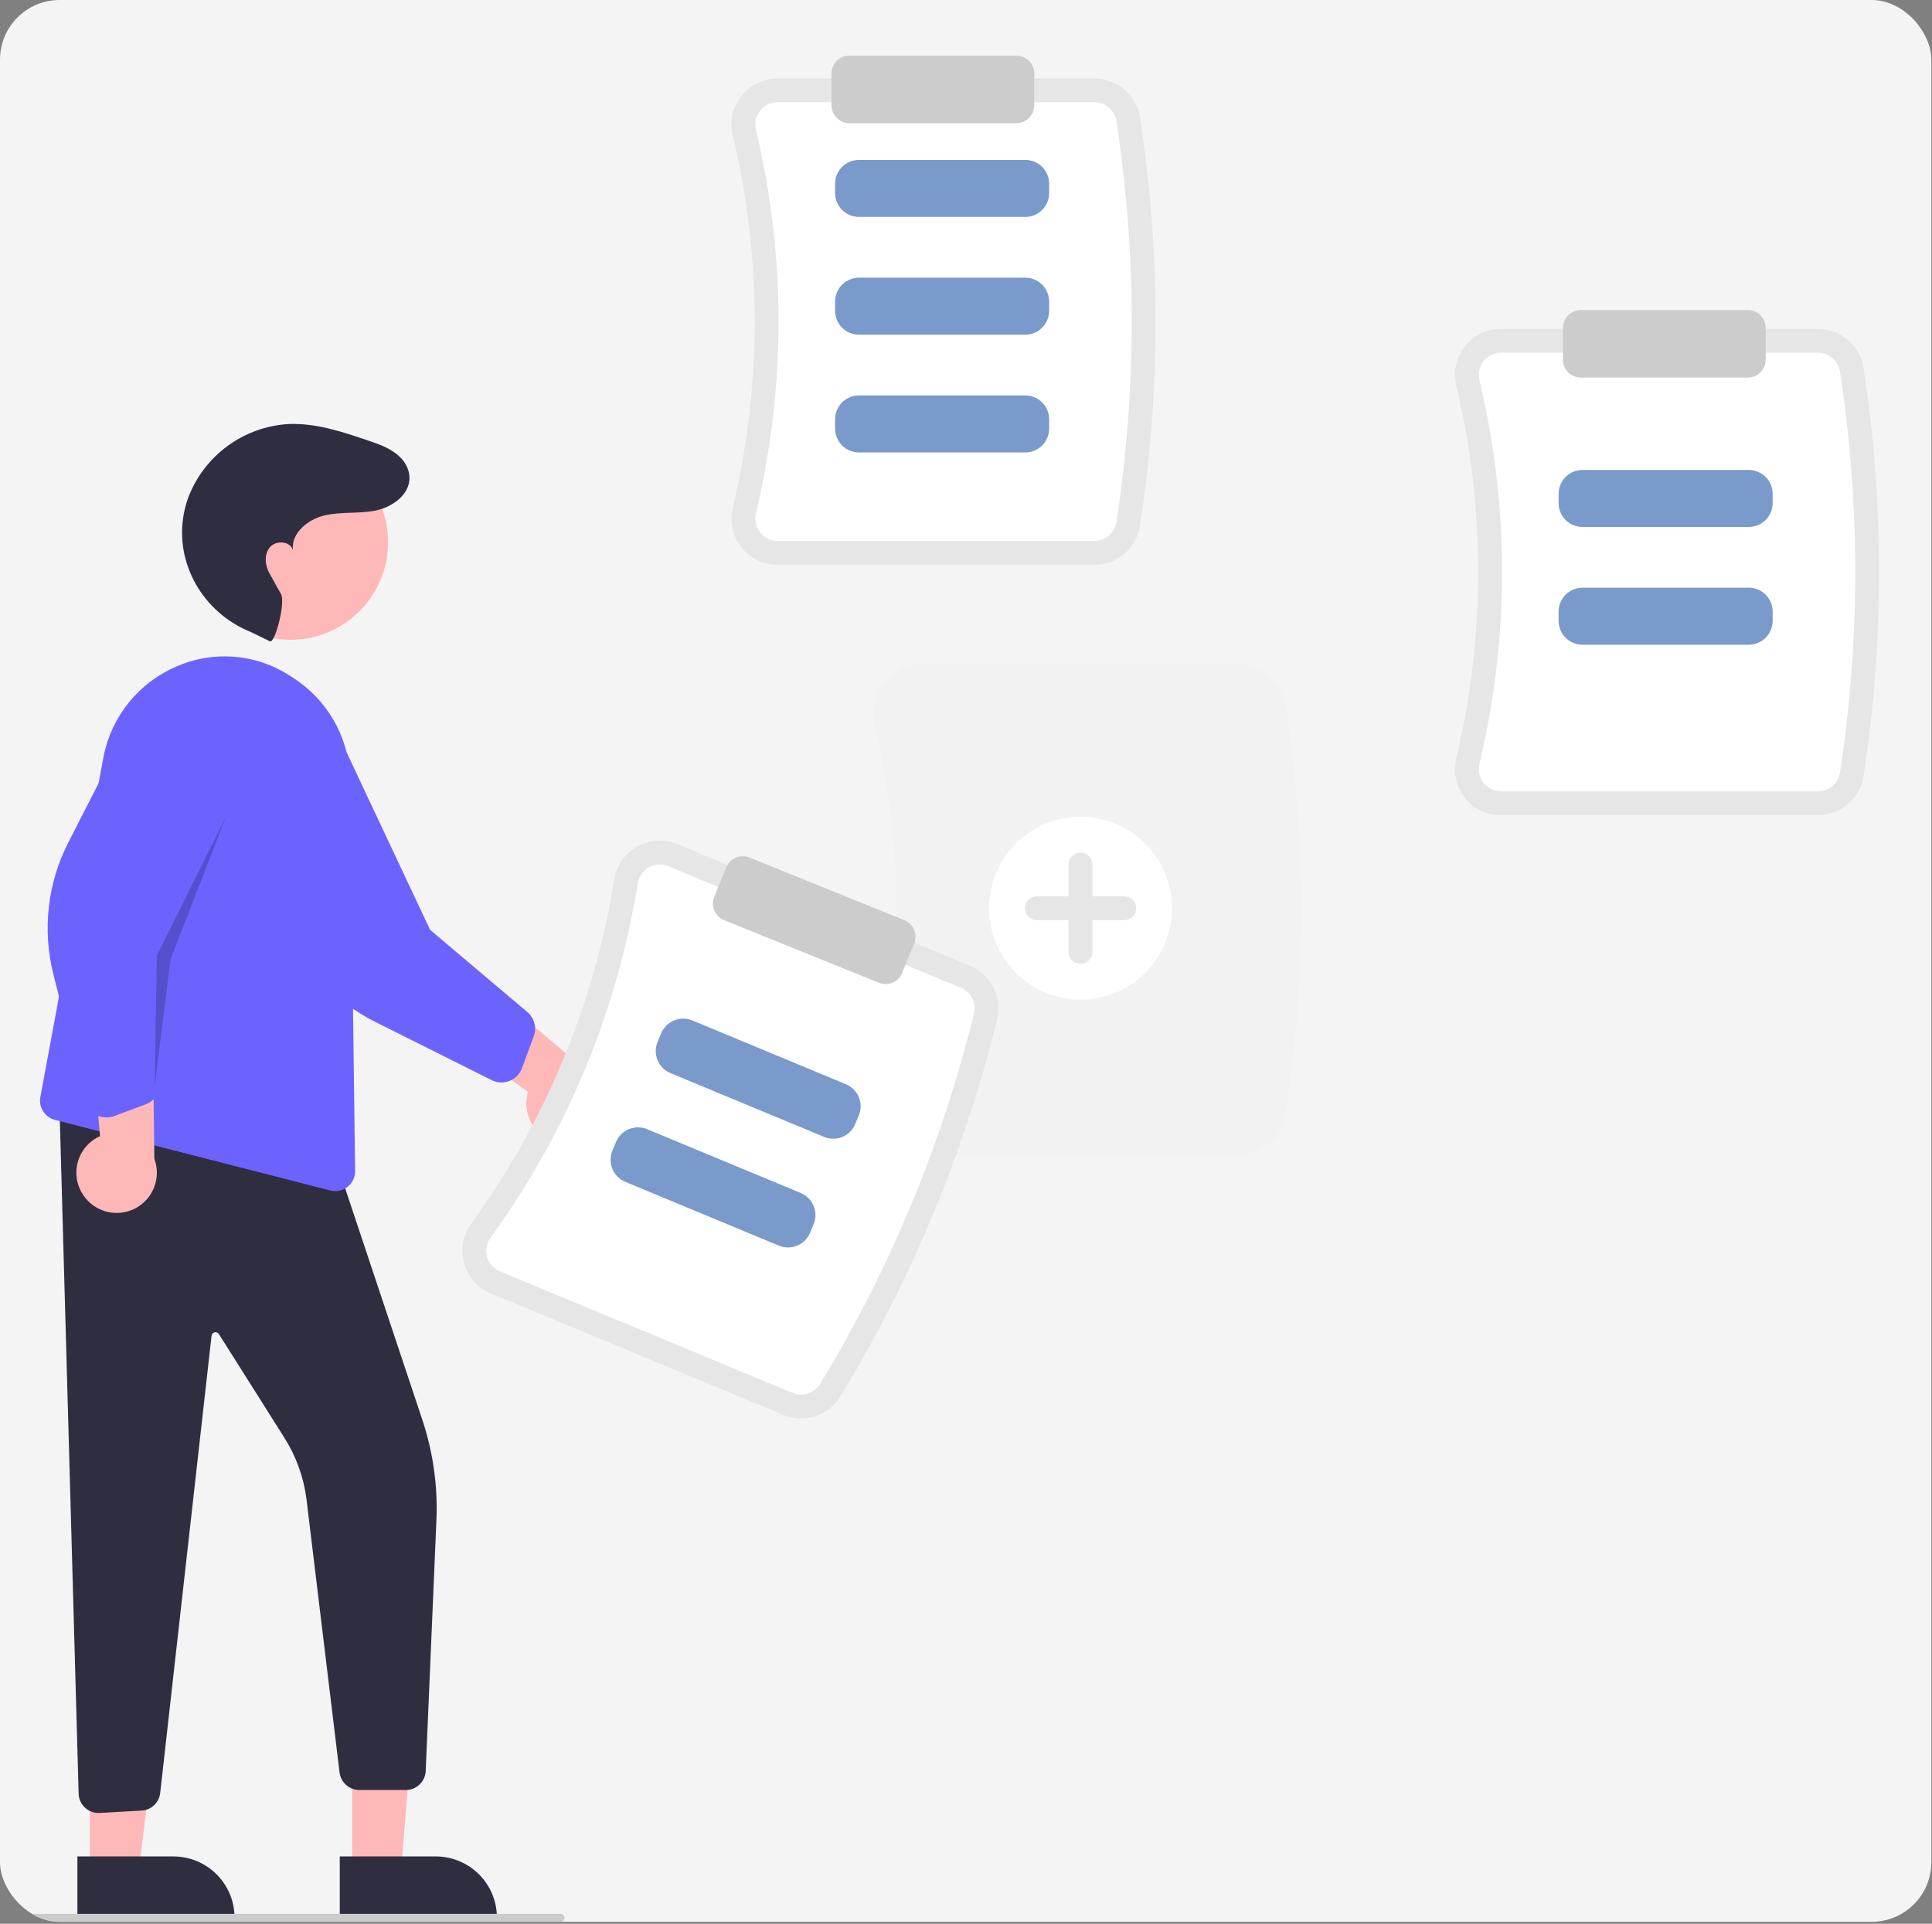 <svg width="486" height="484" viewBox="0 0 486 484" fill="none" xmlns="http://www.w3.org/2000/svg">
<rect x="0" y="0" width="486" height="484" fill="#808080" stroke="none"/>
<g clip-path="url(#clip0)">
<rect width="485.834" height="483.5" rx="15" fill="#F4F4F4"/>
<path d="M275.315 142.097H195.574C193.828 142.103 192.104 141.71 190.533 140.948C188.962 140.187 187.586 139.077 186.508 137.704V137.704C185.411 136.317 184.645 134.699 184.268 132.971C183.89 131.244 183.912 129.453 184.332 127.736C191.681 96.953 191.681 64.872 184.331 34.089C183.912 32.371 183.89 30.581 184.268 28.854C184.645 27.127 185.411 25.508 186.508 24.122C187.585 22.748 188.962 21.638 190.533 20.877C192.104 20.116 193.828 19.723 195.574 19.728H275.315C278.069 19.736 280.729 20.721 282.824 22.507C284.919 24.294 286.312 26.766 286.754 29.483C292.002 63.569 292.002 98.257 286.754 132.342C286.312 135.059 284.919 137.531 282.824 139.318C280.729 141.104 278.069 142.089 275.315 142.097V142.097Z" fill="#E6E6E6"/>
<path d="M195.574 25.728C194.735 25.725 193.908 25.914 193.153 26.279C192.398 26.644 191.737 27.177 191.219 27.837C190.686 28.512 190.314 29.3 190.132 30.141C189.949 30.983 189.961 31.854 190.166 32.69C197.735 64.393 197.735 97.432 190.166 129.135C189.961 129.971 189.949 130.842 190.132 131.683C190.314 132.524 190.686 133.312 191.219 133.988L191.22 133.988C191.737 134.648 192.398 135.181 193.153 135.546C193.907 135.912 194.735 136.1 195.574 136.097H275.315C276.637 136.098 277.917 135.629 278.926 134.774C279.935 133.919 280.607 132.734 280.824 131.43C285.979 97.949 285.979 63.876 280.824 30.395C280.607 29.091 279.935 27.906 278.926 27.051C277.917 26.197 276.637 25.728 275.315 25.728L195.574 25.728Z" fill="white"/>
<path d="M257.914 54.579H216.069C214.478 54.577 212.953 53.944 211.828 52.82C210.704 51.695 210.071 50.17 210.069 48.579V46.234C210.071 44.644 210.704 43.119 211.828 41.994C212.953 40.869 214.478 40.236 216.069 40.235H257.914C259.505 40.236 261.03 40.869 262.155 41.994C263.279 43.119 263.912 44.644 263.914 46.234V48.579C263.912 50.17 263.279 51.695 262.155 52.82C261.03 53.944 259.505 54.577 257.914 54.579Z" fill="#7A9ACC"/>
<path d="M257.914 84.204H216.069C214.478 84.203 212.953 83.57 211.828 82.445C210.704 81.32 210.071 79.795 210.069 78.205V75.86C210.071 74.269 210.704 72.744 211.828 71.62C212.953 70.495 214.478 69.862 216.069 69.86H257.914C259.505 69.862 261.03 70.495 262.155 71.62C263.279 72.744 263.912 74.269 263.914 75.86V78.205C263.912 79.795 263.279 81.32 262.155 82.445C261.03 83.57 259.505 84.203 257.914 84.204Z" fill="#7A9ACC"/>
<path d="M257.914 113.83H216.069C214.478 113.828 212.953 113.196 211.828 112.071C210.704 110.946 210.071 109.421 210.069 107.83V105.486C210.071 103.895 210.704 102.37 211.828 101.245C212.953 100.12 214.478 99.488 216.069 99.486H257.914C259.505 99.488 261.03 100.12 262.155 101.245C263.279 102.37 263.912 103.895 263.914 105.486V107.83C263.912 109.421 263.279 110.946 262.155 112.071C261.03 113.196 259.505 113.828 257.914 113.83V113.83Z" fill="#7A9ACC"/>
<path d="M457.315 205.097H377.574C375.828 205.103 374.104 204.71 372.533 203.948C370.962 203.187 369.586 202.077 368.508 200.704V200.704C367.411 199.317 366.645 197.699 366.268 195.971C365.89 194.244 365.912 192.453 366.332 190.736C373.681 159.953 373.681 127.872 366.331 97.089C365.912 95.371 365.89 93.581 366.268 91.854C366.645 90.126 367.411 88.508 368.508 87.122C369.585 85.748 370.962 84.638 372.533 83.877C374.104 83.116 375.828 82.723 377.574 82.728H457.315C460.069 82.736 462.729 83.721 464.824 85.507C466.919 87.294 468.312 89.766 468.754 92.484C474.002 126.569 474.002 161.257 468.754 195.342C468.312 198.059 466.919 200.531 464.824 202.318C462.729 204.104 460.069 205.089 457.315 205.097Z" fill="#E6E6E6"/>
<path d="M377.574 88.728C376.735 88.725 375.908 88.914 375.153 89.279C374.398 89.644 373.737 90.177 373.219 90.837C372.686 91.512 372.314 92.3 372.132 93.141C371.949 93.983 371.961 94.854 372.166 95.69C379.735 127.393 379.735 160.432 372.166 192.135C371.961 192.971 371.949 193.842 372.132 194.683C372.314 195.524 372.686 196.312 373.219 196.988L373.22 196.988C373.737 197.648 374.398 198.181 375.153 198.546C375.907 198.912 376.735 199.1 377.574 199.097H457.315C458.637 199.098 459.917 198.629 460.926 197.774C461.935 196.919 462.607 195.734 462.824 194.43C467.979 160.949 467.979 126.876 462.824 93.395C462.607 92.091 461.935 90.906 460.926 90.051C459.917 89.197 458.637 88.728 457.315 88.728L377.574 88.728Z" fill="white"/>
<path d="M311.459 290.597H231.717C229.896 290.603 228.097 290.193 226.458 289.398C224.819 288.604 223.383 287.446 222.259 286.013C221.115 284.568 220.316 282.88 219.922 281.079C219.529 279.277 219.552 277.41 219.989 275.619C227.32 244.913 227.32 212.912 219.988 182.206C219.552 180.415 219.529 178.548 219.922 176.746C220.316 174.945 221.115 173.258 222.259 171.812C223.383 170.379 224.819 169.221 226.458 168.427C228.097 167.633 229.896 167.223 231.717 167.228H311.459C314.331 167.237 317.107 168.265 319.293 170.129C321.478 171.993 322.931 174.572 323.392 177.407C328.648 211.543 328.648 246.282 323.392 280.418C322.931 283.253 321.478 285.832 319.293 287.697C317.107 289.561 314.331 290.589 311.459 290.597V290.597Z" fill="#F2F2F2"/>
<path d="M439.914 132.579H398.069C396.478 132.577 394.953 131.944 393.828 130.82C392.704 129.695 392.071 128.17 392.069 126.579V124.234C392.071 122.644 392.704 121.119 393.828 119.994C394.953 118.869 396.478 118.236 398.069 118.235H439.914C441.505 118.236 443.03 118.869 444.155 119.994C445.279 121.119 445.912 122.644 445.914 124.234V126.579C445.912 128.17 445.279 129.695 444.155 130.82C443.03 131.944 441.505 132.577 439.914 132.579V132.579Z" fill="#7A9ACC"/>
<path d="M439.914 162.204H398.069C396.478 162.203 394.953 161.57 393.828 160.445C392.704 159.32 392.071 157.795 392.069 156.205V153.86C392.071 152.269 392.704 150.744 393.828 149.62C394.953 148.495 396.478 147.862 398.069 147.86H439.914C441.505 147.862 443.03 148.495 444.155 149.62C445.279 150.744 445.912 152.269 445.914 153.86V156.205C445.912 157.795 445.279 159.32 444.155 160.445C443.03 161.57 441.505 162.203 439.914 162.204V162.204Z" fill="#7A9ACC"/>
<path d="M271.811 251.5C284.514 251.5 294.811 241.203 294.811 228.5C294.811 215.797 284.514 205.5 271.811 205.5C259.109 205.5 248.811 215.797 248.811 228.5C248.811 241.203 259.109 251.5 271.811 251.5Z" fill="white"/>
<path d="M282.811 225.5H274.811V217.5C274.811 216.704 274.495 215.941 273.932 215.379C273.37 214.816 272.607 214.5 271.811 214.5C271.015 214.5 270.252 214.816 269.69 215.379C269.127 215.941 268.811 216.704 268.811 217.5V225.5H260.811C260.015 225.5 259.252 225.816 258.69 226.379C258.127 226.941 257.811 227.704 257.811 228.5C257.811 229.296 258.127 230.059 258.69 230.621C259.252 231.184 260.015 231.5 260.811 231.5H268.811V239.5C268.811 240.296 269.127 241.059 269.69 241.621C270.252 242.184 271.015 242.5 271.811 242.5C272.607 242.5 273.37 242.184 273.932 241.621C274.495 241.059 274.811 240.296 274.811 239.5V231.5H282.811C283.607 231.5 284.37 231.184 284.932 230.621C285.495 230.059 285.811 229.296 285.811 228.5C285.811 227.704 285.495 226.941 284.932 226.379C284.37 225.816 283.607 225.5 282.811 225.5V225.5Z" fill="#E6E6E6"/>
<path d="M255.668 31H213.668C212.475 30.999 211.331 30.524 210.487 29.68C209.643 28.837 209.169 27.693 209.168 26.5V18.5C209.169 17.307 209.643 16.163 210.487 15.319C211.331 14.476 212.475 14.001 213.668 14H255.668C256.861 14.001 258.004 14.476 258.848 15.319C259.692 16.163 260.166 17.307 260.168 18.5V26.5C260.166 27.693 259.692 28.837 258.848 29.68C258.004 30.524 256.861 30.999 255.668 31Z" fill="#CCCCCC"/>
<path d="M439.668 95H397.668C396.475 94.999 395.331 94.524 394.487 93.68C393.643 92.837 393.169 91.693 393.168 90.5V82.5C393.169 81.307 393.643 80.163 394.487 79.32C395.331 78.476 396.475 78.001 397.668 78H439.668C440.861 78.001 442.004 78.476 442.848 79.32C443.692 80.163 444.166 81.307 444.168 82.5V90.5C444.166 91.693 443.692 92.837 442.848 93.68C442.004 94.524 440.861 94.999 439.668 95Z" fill="#CCCCCC"/>
<path d="M88.596 471.061H100.856L104.689 423.773H88.594L88.596 471.061Z" fill="#FFB8B8"/>
<path d="M85.469 467.058L109.613 467.057H109.614C111.635 467.057 113.635 467.455 115.502 468.228C117.369 469.002 119.065 470.135 120.494 471.564C121.923 472.993 123.056 474.689 123.829 476.555C124.602 478.422 125 480.423 125 482.444V482.944L85.47 482.945L85.469 467.058Z" fill="#2F2E41"/>
<path d="M22.596 471.061H34.856L40.689 423.773H22.594L22.596 471.061Z" fill="#FFB8B8"/>
<path d="M19.469 467.058L43.613 467.057H43.614C45.635 467.057 47.635 467.455 49.502 468.228C51.369 469.002 53.065 470.135 54.494 471.564C55.923 472.993 57.056 474.689 57.829 476.555C58.602 478.422 59.001 480.423 59.001 482.444V482.944L19.47 482.945L19.469 467.058Z" fill="#2F2E41"/>
<path d="M24.771 456.123C23.521 456.122 22.316 455.652 21.396 454.804V454.804C20.903 454.354 20.505 453.808 20.227 453.201C19.95 452.593 19.798 451.935 19.78 451.267L14.864 275.054L84.675 292.506L106.215 357.124C108.992 365.436 110.195 374.194 109.76 382.948L107.085 445.584C107.024 446.868 106.471 448.078 105.541 448.964C104.611 449.85 103.376 450.344 102.091 450.343H90.382C89.173 450.338 88.007 449.898 87.097 449.103C86.187 448.307 85.594 447.211 85.427 446.014L77.058 376.872C76.327 371.478 74.44 366.306 71.527 361.708L55.057 335.632C54.947 335.458 54.786 335.322 54.595 335.243C54.405 335.164 54.195 335.145 53.994 335.19C53.793 335.235 53.611 335.341 53.472 335.494C53.333 335.646 53.245 335.838 53.219 336.042L40.295 451.13C40.156 452.298 39.61 453.379 38.753 454.183C37.895 454.987 36.782 455.463 35.608 455.527L25.056 456.114C24.961 456.119 24.866 456.123 24.771 456.123Z" fill="#2F2E41"/>
<path d="M73.058 160.967C86.622 160.967 97.619 149.971 97.619 136.406C97.619 122.841 86.622 111.845 73.058 111.845C59.493 111.845 48.497 122.841 48.497 136.406C48.497 149.971 59.493 160.967 73.058 160.967Z" fill="#FFB8B8"/>
<path d="M84.341 299.672C83.918 299.672 83.497 299.618 83.088 299.513H83.087L13.823 281.753C12.584 281.436 11.514 280.657 10.833 279.575C10.152 278.493 9.911 277.192 10.16 275.938L26.067 190.247C27.058 185.294 29.236 180.655 32.415 176.729C35.594 172.803 39.678 169.707 44.317 167.708C48.837 165.707 53.779 164.85 58.709 165.212C63.638 165.574 68.403 167.144 72.582 169.783C73.552 170.388 74.529 171.047 75.485 171.744C79.334 174.583 82.472 178.275 84.655 182.531C86.837 186.787 88.004 191.491 88.064 196.273L89.329 294.602C89.337 295.263 89.214 295.919 88.968 296.533C88.721 297.147 88.355 297.705 87.892 298.177C87.428 298.648 86.875 299.023 86.266 299.28C85.656 299.537 85.002 299.67 84.341 299.672V299.672Z" fill="#6C63FF"/>
<path d="M20.949 300.68C20.123 299.464 19.573 298.082 19.339 296.63C19.105 295.179 19.192 293.694 19.594 292.28C19.995 290.866 20.702 289.557 21.665 288.446C22.627 287.334 23.821 286.448 25.163 285.848L22.082 250.246L38.409 259.094L38.831 291.546C39.69 293.867 39.666 296.423 38.766 298.729C37.866 301.034 36.151 302.93 33.947 304.055C31.743 305.181 29.203 305.46 26.807 304.837C24.411 304.215 22.327 302.736 20.949 300.68H20.949Z" fill="#FFB8B8"/>
<path d="M26.782 281.139C26.321 281.139 25.863 281.08 25.416 280.966C24.456 280.721 23.581 280.222 22.881 279.52C22.182 278.818 21.686 277.941 21.444 276.98L13.421 245.096C10.617 233.96 11.954 222.185 17.182 211.961L33.991 179.08C35.054 175.143 37.621 171.781 41.139 169.72C44.658 167.659 48.846 167.063 52.799 168.061C54.77 168.559 56.622 169.442 58.249 170.661C59.875 171.88 61.243 173.41 62.274 175.162C63.326 176.938 64.014 178.907 64.298 180.952C64.582 182.997 64.456 185.078 63.928 187.075L40.001 240.58L40.285 272.616C40.292 273.746 39.952 274.851 39.311 275.782C38.67 276.713 37.759 277.425 36.7 277.821L28.693 280.794C28.082 281.022 27.434 281.139 26.782 281.139Z" fill="#6C63FF"/>
<path d="M141.318 287.585C139.857 287.418 138.451 286.933 137.198 286.163C135.945 285.394 134.876 284.36 134.067 283.133C133.257 281.906 132.726 280.516 132.512 279.062C132.297 277.607 132.404 276.124 132.825 274.715L103.831 253.826L121.188 247.224L146.06 268.073C148.379 268.937 150.301 270.622 151.461 272.808C152.622 274.994 152.94 277.53 152.355 279.935C151.771 282.34 150.324 284.447 148.29 285.857C146.256 287.267 143.775 287.882 141.318 287.585H141.318Z" fill="#FFB8B8"/>
<path d="M126.14 272.33C125.285 272.33 124.442 272.131 123.677 271.749L94.278 257.032C84.009 251.892 75.957 243.198 71.617 232.566L57.66 198.376C55.37 195.002 54.497 190.863 55.23 186.852C55.962 182.84 58.242 179.278 61.578 176.932C63.244 175.76 65.127 174.931 67.117 174.495C69.107 174.058 71.164 174.022 73.168 174.388C75.196 174.753 77.131 175.516 78.861 176.634C80.592 177.752 82.083 179.202 83.249 180.9L108.194 233.94L132.66 254.622C133.521 255.354 134.138 256.332 134.425 257.426C134.712 258.519 134.657 259.674 134.267 260.734L131.297 268.743C130.909 269.793 130.209 270.699 129.29 271.339C128.366 271.984 127.267 272.331 126.14 272.33V272.33Z" fill="#6C63FF"/>
<path d="M67.9 161.343C69.205 161.914 71.877 151.516 70.68 149.436C68.9 146.343 69.005 146.365 67.824 144.319C66.642 142.273 66.377 139.472 67.908 137.672C69.438 135.871 72.98 136.11 73.678 138.367C73.229 134.08 77.47 130.633 81.671 129.664C85.872 128.696 90.304 129.297 94.528 128.435C99.43 127.435 104.531 123.325 102.575 117.934C102.239 117.037 101.737 116.211 101.094 115.5C98.834 112.959 95.673 111.874 92.582 110.825C86.152 108.643 79.546 106.433 72.76 106.674C67.168 106.966 61.784 108.882 57.264 112.187C52.745 115.492 49.287 120.043 47.314 125.283C46.846 126.594 46.484 127.94 46.23 129.308C43.901 141.833 51.174 154.186 62.986 158.956L67.9 161.343Z" fill="#2F2E41"/>
<path opacity="0.2" d="M38.9 273.343L39.457 240.414L56.9 205.343L42.9 241.343L38.9 273.343Z" fill="black"/>
<path d="M197.077 355.982L123.439 325.387C121.825 324.722 120.384 323.698 119.225 322.392C118.066 321.086 117.221 319.533 116.753 317.851C116.272 316.15 116.185 314.361 116.499 312.621C116.814 310.882 117.521 309.236 118.567 307.811C137.165 282.204 149.474 252.578 154.498 221.331C154.77 219.585 155.437 217.923 156.448 216.472C157.459 215.022 158.787 213.822 160.332 212.962C161.854 212.107 163.551 211.61 165.294 211.51C167.037 211.41 168.78 211.708 170.39 212.383L244.028 242.979C246.568 244.042 248.647 245.973 249.896 248.426C251.145 250.88 251.483 253.697 250.849 256.376C242.617 289.867 229.308 321.9 211.384 351.363C209.932 353.702 207.698 355.451 205.078 356.297C202.458 357.143 199.623 357.031 197.077 355.982Z" fill="#E6E6E6"/>
<path d="M168.088 217.924C167.315 217.6 166.478 217.456 165.641 217.504C164.804 217.552 163.989 217.79 163.258 218.2C162.506 218.62 161.86 219.205 161.369 219.912C160.877 220.618 160.554 221.428 160.422 222.278C155.248 254.459 142.572 284.97 123.418 311.342C122.908 312.035 122.563 312.835 122.409 313.682C122.255 314.529 122.296 315.399 122.529 316.227L122.529 316.228C122.754 317.036 123.16 317.781 123.717 318.408C124.273 319.035 124.966 319.527 125.741 319.846L199.379 350.442C200.6 350.949 201.962 351.007 203.221 350.605C204.481 350.203 205.556 349.367 206.257 348.246C223.864 319.305 236.937 287.84 245.023 254.943C245.323 253.655 245.156 252.303 244.553 251.127C243.949 249.95 242.947 249.027 241.726 248.52L168.088 217.924Z" fill="white"/>
<path d="M207.297 286.031L168.655 269.976C167.186 269.364 166.021 268.195 165.414 266.725C164.807 265.254 164.807 263.603 165.416 262.134L166.316 259.968C166.928 258.5 168.097 257.335 169.567 256.727C171.038 256.12 172.689 256.121 174.158 256.73L212.801 272.785C214.269 273.397 215.435 274.566 216.042 276.037C216.649 277.507 216.648 279.158 216.039 280.628L215.14 282.793C214.528 284.261 213.358 285.427 211.888 286.034C210.418 286.641 208.767 286.64 207.297 286.031V286.031Z" fill="#7A9ACC"/>
<path d="M195.93 313.39L157.288 297.335C155.819 296.723 154.654 295.553 154.047 294.083C153.44 292.613 153.441 290.962 154.049 289.492L154.949 287.327C155.561 285.859 156.73 284.693 158.2 284.086C159.671 283.479 161.322 283.48 162.791 284.088L201.434 300.144C202.902 300.756 204.068 301.925 204.675 303.395C205.282 304.865 205.281 306.517 204.672 307.986L203.773 310.151C203.161 311.62 201.992 312.785 200.521 313.392C199.051 314 197.4 313.999 195.93 313.39V313.39Z" fill="#7A9ACC"/>
<path d="M222.781 247.582C222.203 247.581 221.63 247.469 221.094 247.251L182.156 231.509C181.05 231.06 180.168 230.192 179.702 229.093C179.236 227.995 179.225 226.757 179.671 225.65L182.669 218.233C183.117 217.127 183.985 216.244 185.084 215.778C186.183 215.312 187.422 215.301 188.528 215.748L227.466 231.491C228.572 231.94 229.454 232.808 229.92 233.906C230.386 235.005 230.397 236.243 229.951 237.35L226.953 244.767C226.616 245.597 226.039 246.309 225.296 246.81C224.553 247.311 223.678 247.58 222.781 247.582V247.582Z" fill="#CCCCCC"/>
<path d="M141 483.5H1C0.735 483.5 0.48 483.395 0.293 483.207C0.105 483.02 0 482.765 0 482.5C0 482.235 0.105 481.98 0.293 481.793C0.48 481.605 0.735 481.5 1 481.5H141C141.265 481.5 141.52 481.605 141.707 481.793C141.895 481.98 142 482.235 142 482.5C142 482.765 141.895 483.02 141.707 483.207C141.52 483.395 141.265 483.5 141 483.5Z" fill="#CCCCCC"/>
</g>
<defs>
<clipPath id="clip0">
<rect width="485.834" height="483.5" rx="15" fill="white"/>
</clipPath>
</defs>
</svg>
